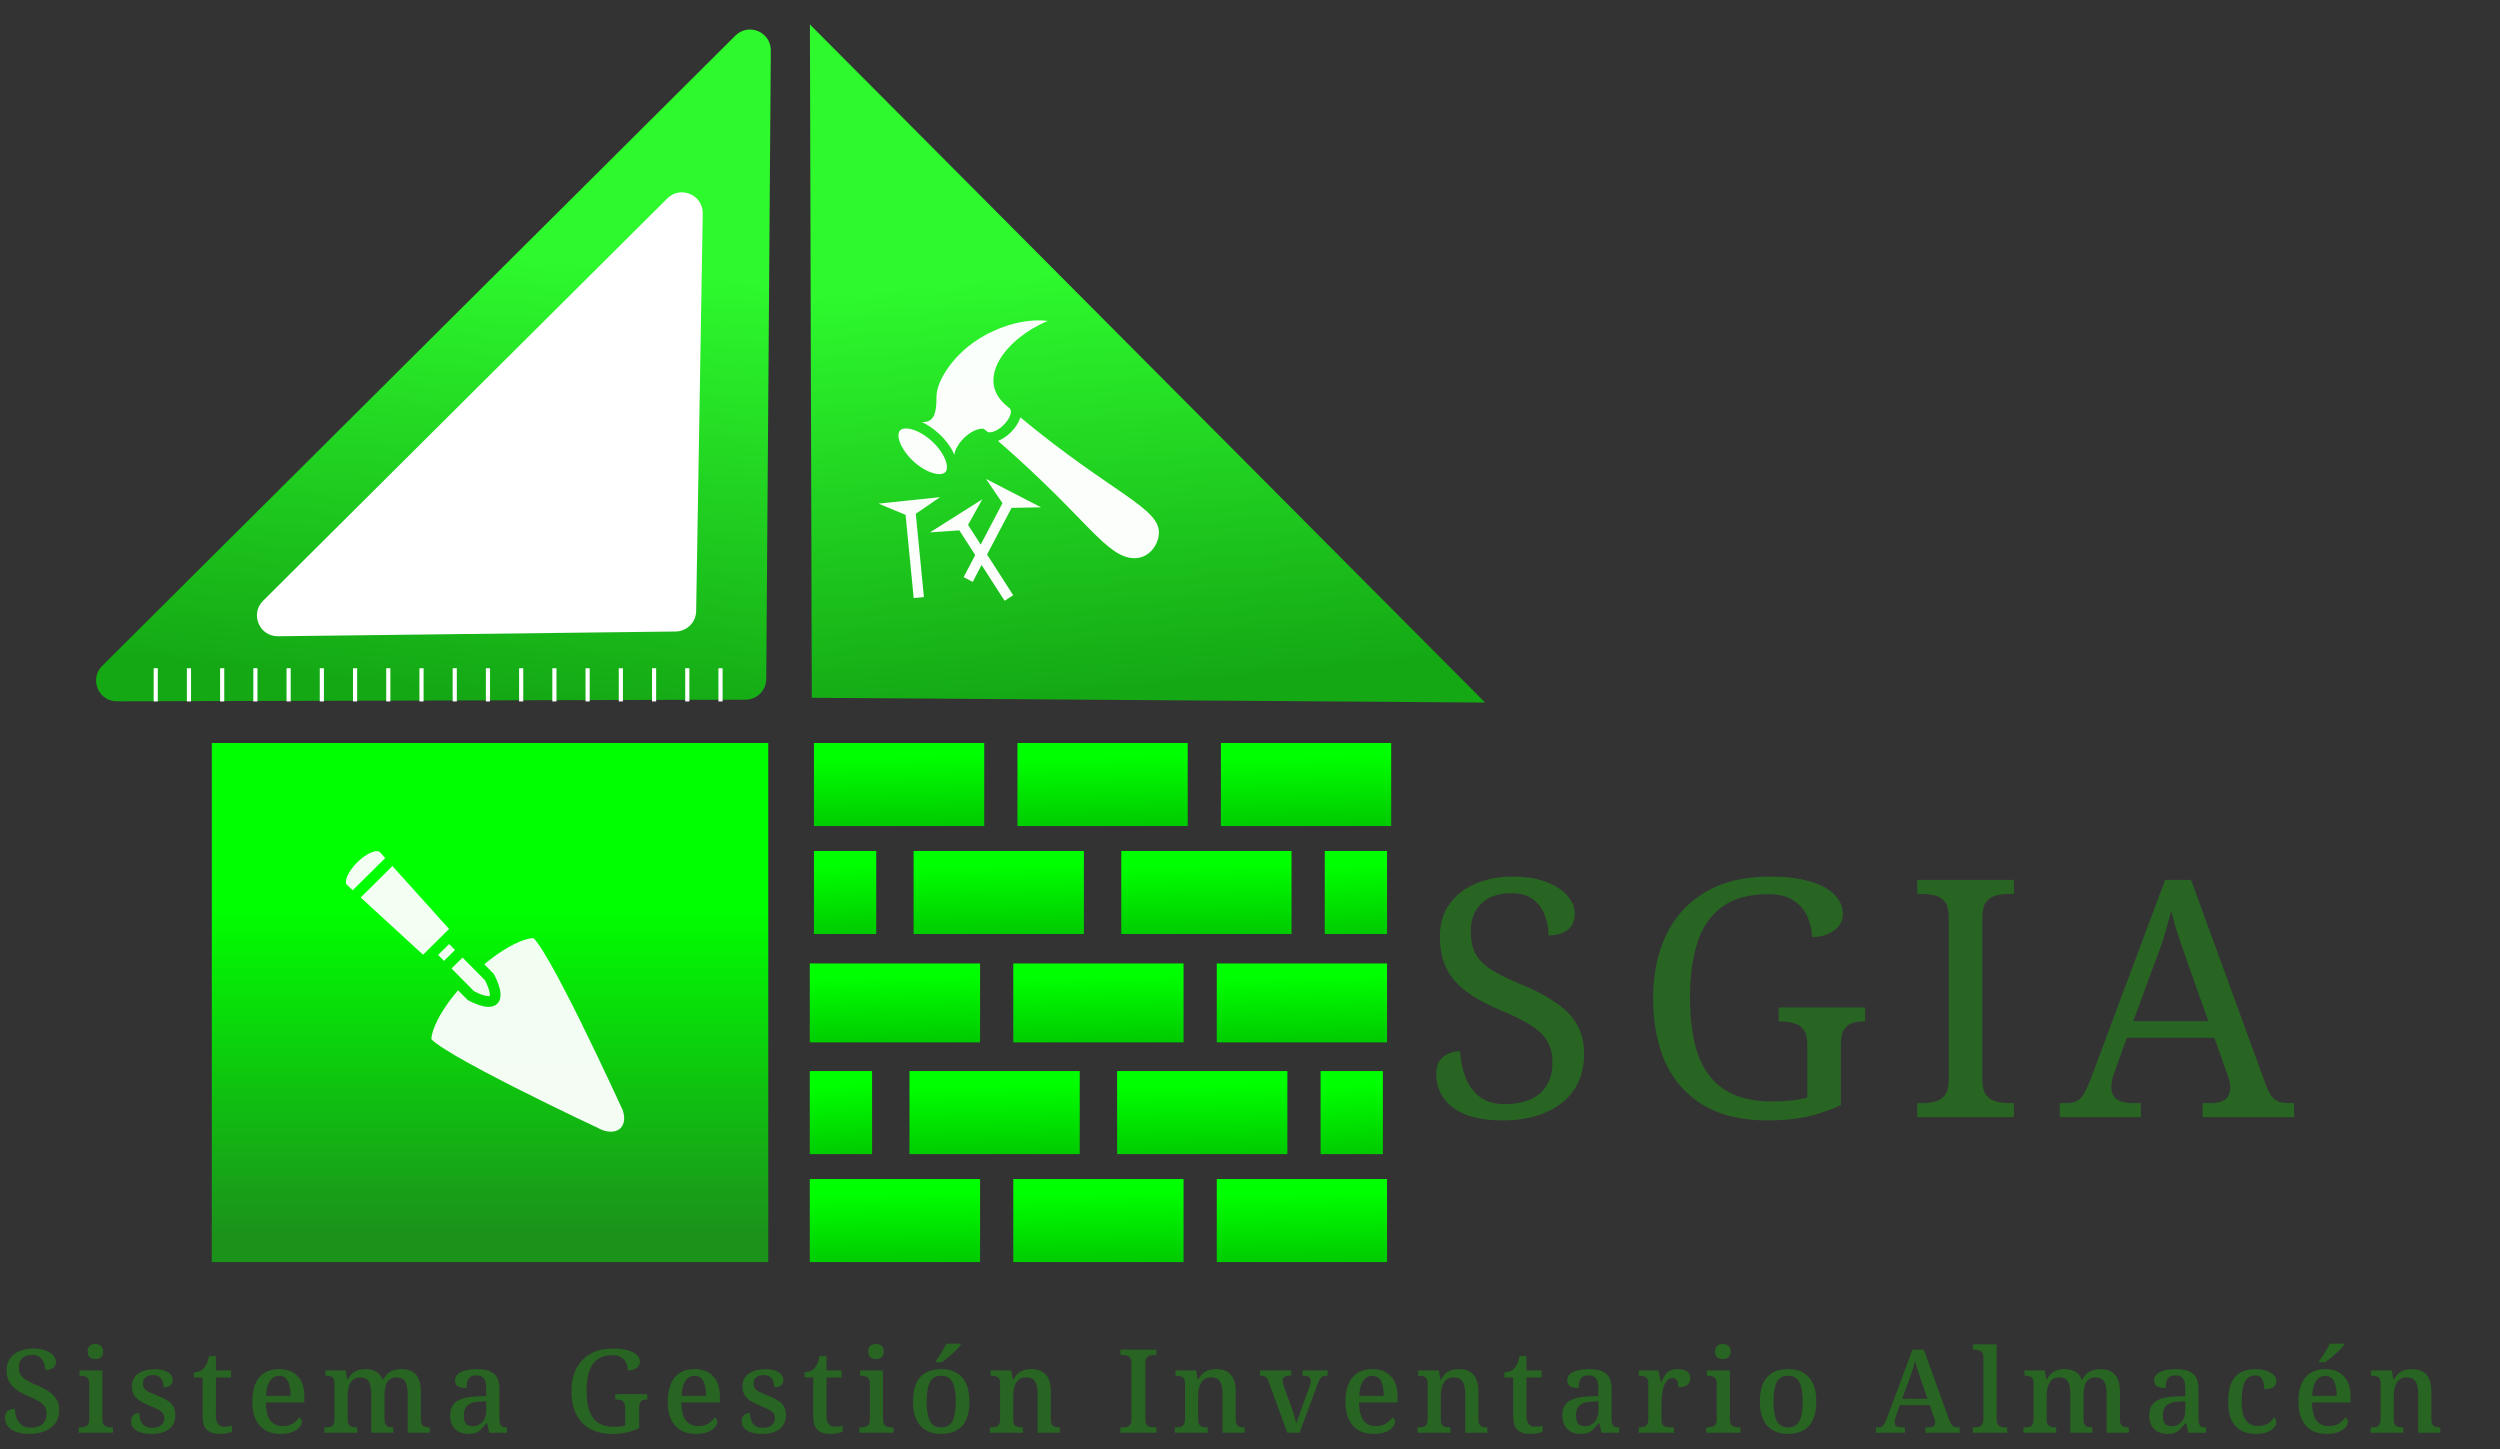 <svg width="602" height="349" viewBox="0 0 602 349" fill="none" xmlns="http://www.w3.org/2000/svg">
<rect x="0" y="0" width="602" height="349" fill="#333333" stroke="none"/>
<rect x="51" y="178.912" width="134" height="125" fill="url(#paint0_linear_22_127)"/>
<path d="M184.511 163.521C184.492 166.263 182.267 168.477 179.525 168.485L28.156 168.88C23.689 168.891 21.45 163.487 24.615 160.336L177.082 8.575C180.248 5.425 185.642 7.689 185.61 12.155L184.511 163.521Z" fill="url(#paint1_linear_22_127)"/>
<path d="M101.5 160.912V168.912" stroke="white"/>
<path d="M195.478 168.027L357.614 169.176L195.027 5.887L195.478 168.027Z" fill="url(#paint2_linear_22_127)"/>
<path d="M167.632 147.15C167.587 149.856 165.398 152.034 162.693 152.067L66.939 153.21C62.451 153.263 60.171 147.833 63.352 144.666L160.693 47.777C163.875 44.61 169.294 46.915 169.22 51.403L167.632 147.15Z" fill="white"/>
<rect x="196" y="178.912" width="41" height="20" fill="url(#paint3_linear_22_127)"/>
<rect x="195" y="232" width="41" height="19" fill="url(#paint4_linear_22_127)"/>
<rect x="195" y="283.912" width="41" height="20" fill="url(#paint5_linear_22_127)"/>
<rect x="245" y="178.912" width="41" height="20" fill="url(#paint6_linear_22_127)"/>
<rect x="244" y="232" width="41" height="19" fill="url(#paint7_linear_22_127)"/>
<rect x="244" y="283.912" width="41" height="20" fill="url(#paint8_linear_22_127)"/>
<rect x="294" y="178.912" width="41" height="20" fill="url(#paint9_linear_22_127)"/>
<rect x="293" y="232" width="41" height="19" fill="url(#paint10_linear_22_127)"/>
<rect x="293" y="283.912" width="41" height="20" fill="url(#paint11_linear_22_127)"/>
<rect x="270" y="204.912" width="41" height="20" fill="url(#paint12_linear_22_127)"/>
<rect x="269" y="257.912" width="41" height="20" fill="url(#paint13_linear_22_127)"/>
<rect x="220" y="204.912" width="41" height="20" fill="url(#paint14_linear_22_127)"/>
<rect x="219" y="257.912" width="41" height="20" fill="url(#paint15_linear_22_127)"/>
<rect x="319" y="204.912" width="15" height="20" fill="url(#paint16_linear_22_127)"/>
<rect x="318" y="257.912" width="15" height="20" fill="url(#paint17_linear_22_127)"/>
<rect x="196" y="204.912" width="15" height="20" fill="url(#paint18_linear_22_127)"/>
<rect x="195" y="257.912" width="15" height="20" fill="url(#paint19_linear_22_127)"/>
<line x1="93.5" y1="160.912" x2="93.5" y2="168.912" stroke="white"/>
<path d="M85.5 160.912V168.912M77.5 160.912V168.912M69.5 160.912V168.912M61.5 160.912V168.912M53.5 160.912V168.912M45.5 160.912V168.912M37.5 160.912V168.912" stroke="white"/>
<line x1="109.5" y1="160.912" x2="109.5" y2="168.912" stroke="white"/>
<line x1="117.5" y1="160.912" x2="117.5" y2="168.912" stroke="white"/>
<line x1="125.5" y1="160.912" x2="125.5" y2="168.912" stroke="white"/>
<line x1="133.5" y1="160.912" x2="133.5" y2="168.912" stroke="white"/>
<line x1="173.5" y1="160.912" x2="173.5" y2="168.912" stroke="white"/>
<line x1="165.5" y1="160.912" x2="165.5" y2="168.912" stroke="white"/>
<line x1="157.5" y1="160.912" x2="157.5" y2="168.912" stroke="white"/>
<line x1="141.5" y1="160.912" x2="141.5" y2="168.912" stroke="white"/>
<line x1="149.5" y1="160.912" x2="149.5" y2="168.912" stroke="white"/>
<path d="M242.637 78.379C242.783 78.334 242.931 78.289 243.076 78.245C246.268 77.29 249.478 76.932 252.309 77.27C242.011 81.618 234.965 91.313 242.138 97.487C242.522 97.818 242.904 98.141 243.282 98.463L243.23 98.505C243.444 98.771 243.509 99.139 243.314 99.802C243.12 100.464 242.631 101.297 241.97 102.026C241.308 102.755 240.478 103.384 239.698 103.744C238.973 104.08 238.333 104.167 237.855 104.056C237.533 103.783 237.208 103.508 236.879 103.232C233.799 103.005 230.032 106.988 229.814 109.516C229.079 107.773 227.801 105.998 226.08 104.42C224.773 103.222 223.377 102.284 221.993 101.647C224.845 101.758 225.514 99.598 225.498 95.796C225.482 92.139 228.204 88.367 230.452 85.926C233.686 82.419 238.123 79.808 242.637 78.38L242.637 78.379ZM217.335 103.285C217.839 103.121 218.567 103.113 219.523 103.368C220.98 103.756 222.777 104.747 224.409 106.244C226.041 107.74 227.182 109.446 227.695 110.865C228.208 112.284 228.066 113.226 227.654 113.676C227.242 114.127 226.311 114.353 224.854 113.965C223.397 113.577 221.601 112.589 219.969 111.093C218.338 109.596 217.196 107.89 216.683 106.471C216.17 105.052 216.311 104.106 216.723 103.656C216.826 103.544 216.963 103.445 217.131 103.367C217.194 103.338 217.262 103.309 217.335 103.285ZM245.695 100.492C267.801 118.842 279.518 122.314 279.053 128.578C278.84 131.45 276.531 134.421 273.232 134.409C266.381 134.384 261.923 124.923 240.321 106.173C240.461 106.118 240.6 106.058 240.737 105.994C241.889 105.461 242.935 104.64 243.799 103.688C244.662 102.737 245.35 101.657 245.689 100.502C245.691 100.499 245.694 100.495 245.695 100.492L245.695 100.492ZM211.549 121.274L226.376 119.715L220.521 123.717L222.48 143.776L220.017 144.019L218.062 123.976L211.549 121.274ZM237.43 115.319L250.684 122.16L243.589 122.288L237.688 133.528L243.986 143.33L241.903 144.668L236.368 136.049L234.224 140.126L232.037 138.976L234.829 133.657L231.012 127.711L223.936 128.198L236.54 120.233L233.106 126.391L236.154 131.135L241.394 121.154L237.43 115.319L237.43 115.319Z" fill="white" fill-opacity="0.98"/>
<path d="M150.297 269.395C150.309 268.804 150.204 268.124 149.958 267.354C149.899 267.227 145.152 256.809 139.972 246.32C137.367 241.043 134.66 235.768 132.421 231.843C131.302 229.881 130.296 228.253 129.509 227.165C129.115 226.62 128.771 226.21 128.543 225.989C128.47 225.918 128.444 225.917 128.404 225.899C125.8 226.013 121.932 228.152 118.851 230.439C118.089 231.006 117.341 231.592 116.61 232.198L118.883 234.494L118.97 234.65C118.97 234.65 119.595 235.77 120.055 237.112C120.285 237.783 120.485 238.516 120.527 239.287C120.569 240.057 120.454 240.982 119.746 241.684C119.04 242.385 118.116 242.494 117.348 242.446C116.58 242.398 115.851 242.194 115.184 241.96C113.849 241.492 112.738 240.86 112.738 240.86L112.581 240.772L110.289 238.456C109.676 239.182 109.082 239.924 108.508 240.68C106.19 243.738 104.013 247.585 103.873 250.187C103.891 250.227 103.891 250.254 103.961 250.328C104.181 250.558 104.587 250.906 105.128 251.305C106.208 252.103 107.826 253.125 109.777 254.264C113.679 256.541 118.928 259.301 124.178 261.958C134.615 267.242 144.986 272.093 145.112 272.152C147.187 272.84 148.614 272.459 149.422 271.659C149.932 271.154 150.278 270.403 150.298 269.395L150.297 269.395ZM117.952 239.557C117.952 239.518 117.951 239.475 117.949 239.427C117.928 239.045 117.796 238.487 117.612 237.949C117.285 236.994 116.88 236.226 116.781 236.041L111.38 230.586L108.729 233.21L114.147 238.682C114.755 239.011 115.387 239.292 116.038 239.522C116.572 239.71 117.127 239.845 117.507 239.868C117.763 239.884 117.879 239.851 117.917 239.841C117.926 239.809 117.95 239.729 117.951 239.557L117.952 239.557ZM117.917 239.842C117.912 239.86 117.911 239.867 117.927 239.852C117.942 239.836 117.936 239.837 117.917 239.842ZM109.563 228.751L108.149 227.324L105.499 229.948L106.912 231.375L109.563 228.751L109.563 228.751ZM108.14 223.699L94.498 208.538L86.849 216.11L101.874 229.903L108.14 223.699ZM92.768 206.616L91.515 205.223C91.34 205.048 91.179 204.975 90.865 204.952C90.548 204.93 90.085 205.002 89.549 205.205C88.477 205.611 87.151 206.524 86.03 207.634C84.909 208.745 83.983 210.061 83.566 211.129C83.358 211.663 83.281 212.125 83.3 212.442C83.32 212.757 83.391 212.919 83.564 213.095L84.945 214.362L92.768 206.616L92.768 206.616Z" fill="white" fill-opacity="0.95"/>
<path d="M361.76 269.8C359.147 269.8 356.827 269.533 354.8 269C352.827 268.467 351.173 267.693 349.84 266.68C348.507 265.667 347.493 264.467 346.8 263.08C346.16 261.693 345.84 260.173 345.84 258.52C345.84 257.453 346.053 256.52 346.48 255.72C346.96 254.92 347.627 254.307 348.48 253.88C349.333 253.4 350.373 253.16 351.6 253.16C351.707 255.347 352.133 257.427 352.88 259.4C353.627 261.32 354.773 262.893 356.32 264.12C357.867 265.293 359.893 265.88 362.4 265.88C365.973 265.88 368.773 265.027 370.8 263.32C372.827 261.56 373.84 259.053 373.84 255.8C373.84 253.827 373.44 252.173 372.64 250.84C371.893 249.453 370.613 248.173 368.8 247C367.04 245.827 364.587 244.6 361.44 243.32C358.133 241.933 355.387 240.44 353.2 238.84C351.013 237.24 349.387 235.373 348.32 233.24C347.253 231.053 346.72 228.493 346.72 225.56C346.72 222.52 347.467 219.933 348.96 217.8C350.507 215.613 352.587 213.96 355.2 212.84C357.867 211.667 360.88 211.08 364.24 211.08C367.44 211.08 370.133 211.507 372.32 212.36C374.56 213.213 376.267 214.333 377.44 215.72C378.613 217.053 379.2 218.493 379.2 220.04C379.2 221.747 378.613 223.053 377.44 223.96C376.32 224.813 374.8 225.24 372.88 225.24C372.88 223.587 372.587 221.987 372 220.44C371.467 218.893 370.533 217.613 369.2 216.6C367.92 215.587 366.16 215.08 363.92 215.08C360.827 215.08 358.427 215.907 356.72 217.56C355.013 219.213 354.16 221.427 354.16 224.2C354.16 226.333 354.533 228.147 355.28 229.64C356.08 231.08 357.387 232.387 359.2 233.56C361.013 234.68 363.467 235.88 366.56 237.16C369.707 238.44 372.373 239.853 374.56 241.4C376.8 242.893 378.507 244.627 379.68 246.6C380.853 248.573 381.44 250.947 381.44 253.72C381.44 257.133 380.64 260.04 379.04 262.44C377.44 264.787 375.147 266.6 372.16 267.88C369.227 269.16 365.76 269.8 361.76 269.8ZM425.596 269.8C419.409 269.8 414.262 268.573 410.156 266.12C406.102 263.667 403.062 260.253 401.036 255.88C399.062 251.453 398.076 246.28 398.076 240.36C398.076 234.6 399.116 229.533 401.196 225.16C403.329 220.733 406.476 217.293 410.636 214.84C414.796 212.333 419.942 211.08 426.076 211.08C430.022 211.08 433.302 211.48 435.916 212.28C438.529 213.027 440.476 214.093 441.756 215.48C443.089 216.813 443.756 218.333 443.756 220.04C443.756 221.747 443.036 223.107 441.596 224.12C440.156 225.133 438.396 225.64 436.316 225.64C436.316 223.987 435.969 222.387 435.276 220.84C434.636 219.24 433.542 217.933 431.996 216.92C430.449 215.853 428.369 215.32 425.756 215.32C421.222 215.32 417.569 216.307 414.796 218.28C412.076 220.2 410.076 223.027 408.796 226.76C407.569 230.493 406.956 235.027 406.956 240.36C406.956 245.693 407.596 250.227 408.876 253.96C410.209 257.64 412.316 260.44 415.196 262.36C418.129 264.28 422.022 265.24 426.876 265.24C428.422 265.24 429.916 265.16 431.356 265C432.796 264.84 434.076 264.6 435.196 264.28V251.4C435.196 249.8 434.876 248.627 434.236 247.88C433.649 247.08 432.849 246.573 431.836 246.36C430.876 246.093 429.809 245.96 428.636 245.96H428.316V242.6H449.116V245.96H448.796C447.782 245.96 446.849 246.093 445.996 246.36C445.196 246.627 444.529 247.16 443.996 247.96C443.516 248.76 443.276 250.013 443.276 251.72V266.12C440.609 267.347 437.862 268.28 435.036 268.92C432.209 269.507 429.062 269.8 425.596 269.8ZM461.665 269V265.64H462.705C463.932 265.64 465.025 265.507 465.985 265.24C466.998 264.973 467.798 264.44 468.385 263.64C468.972 262.787 469.265 261.533 469.265 259.88V221C469.265 219.293 468.972 218.04 468.385 217.24C467.798 216.44 466.998 215.907 465.985 215.64C465.025 215.373 463.932 215.24 462.705 215.24H461.665V211.88H484.945V215.24H483.905C482.732 215.24 481.638 215.373 480.625 215.64C479.612 215.907 478.812 216.44 478.225 217.24C477.638 218.04 477.345 219.293 477.345 221V259.88C477.345 261.533 477.638 262.787 478.225 263.64C478.812 264.44 479.612 264.973 480.625 265.24C481.638 265.507 482.732 265.64 483.905 265.64H484.945V269H461.665ZM496 269V265.64H497.52C498.587 265.64 499.44 265.48 500.08 265.16C500.72 264.84 501.307 264.227 501.84 263.32C502.373 262.413 502.96 261.107 503.6 259.4L521.36 211.88H527.6L545.68 261.4C546.107 262.52 546.56 263.4 547.04 264.04C547.52 264.627 548.107 265.053 548.8 265.32C549.493 265.533 550.347 265.64 551.36 265.64H552.4V269H530.4V265.64H532.24C533.84 265.64 535.04 265.347 535.84 264.76C536.64 264.12 537.04 263.133 537.04 261.8C537.04 261.48 537.013 261.187 536.96 260.92C536.907 260.6 536.827 260.28 536.72 259.96C536.667 259.587 536.56 259.213 536.4 258.84L533.2 249.88H512.16L509.12 258.28C508.96 258.707 508.827 259.133 508.72 259.56C508.613 259.987 508.533 260.387 508.48 260.76C508.427 261.08 508.4 261.4 508.4 261.72C508.4 263.053 508.827 264.04 509.68 264.68C510.587 265.32 511.92 265.64 513.68 265.64H515.52V269H496ZM513.68 245.88H531.76L526.8 231.88C526.267 230.28 525.733 228.76 525.2 227.32C524.72 225.88 524.267 224.493 523.84 223.16C523.467 221.827 523.12 220.52 522.8 219.24C522.533 220.52 522.213 221.773 521.84 223C521.52 224.173 521.147 225.427 520.72 226.76C520.293 228.04 519.76 229.507 519.12 231.16L513.68 245.88Z" fill="#286523"/>
<path d="M7.112 345.28C6.085 345.28 5.199 345.177 4.452 344.972C3.705 344.767 3.089 344.487 2.604 344.132C2.137 343.759 1.783 343.339 1.54 342.872C1.316 342.387 1.204 341.873 1.204 341.332C1.204 340.884 1.307 340.501 1.512 340.184C1.717 339.867 1.988 339.633 2.324 339.484C2.679 339.316 3.089 339.232 3.556 339.232C3.593 340.091 3.752 340.865 4.032 341.556C4.331 342.247 4.76 342.797 5.32 343.208C5.88 343.6 6.58 343.796 7.42 343.796C8.615 343.796 9.548 343.497 10.22 342.9C10.892 342.303 11.228 341.481 11.228 340.436C11.228 339.764 11.079 339.195 10.78 338.728C10.5 338.261 10.033 337.832 9.38 337.44C8.727 337.029 7.859 336.6 6.776 336.152C5.581 335.648 4.592 335.107 3.808 334.528C3.043 333.949 2.483 333.287 2.128 332.54C1.773 331.793 1.596 330.925 1.596 329.936C1.596 328.835 1.867 327.901 2.408 327.136C2.968 326.352 3.733 325.755 4.704 325.344C5.675 324.933 6.767 324.728 7.98 324.728C9.175 324.728 10.173 324.887 10.976 325.204C11.797 325.503 12.413 325.895 12.824 326.38C13.253 326.865 13.468 327.388 13.468 327.948C13.468 328.564 13.244 329.04 12.796 329.376C12.367 329.712 11.732 329.88 10.892 329.88C10.892 329.301 10.789 328.732 10.584 328.172C10.379 327.612 10.043 327.155 9.576 326.8C9.128 326.427 8.521 326.24 7.756 326.24C6.748 326.24 5.955 326.511 5.376 327.052C4.816 327.575 4.536 328.293 4.536 329.208C4.536 329.899 4.667 330.487 4.928 330.972C5.189 331.457 5.647 331.905 6.3 332.316C6.953 332.727 7.849 333.165 8.988 333.632C10.145 334.099 11.116 334.612 11.9 335.172C12.684 335.732 13.272 336.367 13.664 337.076C14.056 337.767 14.252 338.588 14.252 339.54C14.252 340.735 13.963 341.761 13.384 342.62C12.805 343.46 11.975 344.113 10.892 344.58C9.828 345.047 8.568 345.28 7.112 345.28ZM18.947 345V343.712H19.311C19.703 343.712 20.057 343.665 20.375 343.572C20.711 343.479 20.981 343.301 21.187 343.04C21.392 342.76 21.495 342.349 21.495 341.808V333.156C21.495 332.615 21.392 332.213 21.187 331.952C20.981 331.672 20.711 331.495 20.375 331.42C20.057 331.327 19.703 331.28 19.311 331.28H19.143V329.992H24.659V341.724C24.659 342.284 24.752 342.713 24.939 343.012C25.144 343.292 25.415 343.479 25.751 343.572C26.087 343.665 26.46 343.712 26.871 343.712H27.207V345H18.947ZM22.951 327.276C22.428 327.276 21.989 327.136 21.635 326.856C21.28 326.576 21.103 326.109 21.103 325.456C21.103 324.784 21.28 324.317 21.635 324.056C21.989 323.776 22.428 323.636 22.951 323.636C23.455 323.636 23.893 323.776 24.267 324.056C24.64 324.317 24.827 324.784 24.827 325.456C24.827 326.109 24.64 326.576 24.267 326.856C23.893 327.136 23.455 327.276 22.951 327.276ZM36.476 345.28C35.431 345.28 34.544 345.159 33.816 344.916C33.088 344.673 32.528 344.328 32.136 343.88C31.763 343.432 31.576 342.891 31.576 342.256C31.576 341.733 31.679 341.332 31.884 341.052C32.108 340.753 32.37 340.548 32.668 340.436C32.986 340.324 33.284 340.268 33.564 340.268C33.564 341.295 33.797 342.144 34.264 342.816C34.749 343.488 35.543 343.824 36.644 343.824C37.615 343.824 38.343 343.6 38.828 343.152C39.332 342.704 39.584 342.135 39.584 341.444C39.584 340.996 39.481 340.632 39.276 340.352C39.071 340.053 38.716 339.773 38.212 339.512C37.727 339.232 37.045 338.915 36.168 338.56C35.179 338.149 34.358 337.739 33.704 337.328C33.051 336.917 32.566 336.441 32.248 335.9C31.931 335.359 31.772 334.668 31.772 333.828C31.772 332.484 32.276 331.467 33.284 330.776C34.292 330.067 35.627 329.712 37.288 329.712C38.259 329.712 39.062 329.833 39.696 330.076C40.331 330.319 40.807 330.636 41.124 331.028C41.441 331.42 41.6 331.849 41.6 332.316C41.6 332.857 41.413 333.287 41.04 333.604C40.667 333.903 40.116 334.052 39.388 334.052C39.388 333.119 39.173 332.4 38.744 331.896C38.334 331.373 37.727 331.112 36.924 331.112C36.047 331.112 35.403 331.308 34.992 331.7C34.6 332.073 34.404 332.577 34.404 333.212C34.404 333.884 34.656 334.407 35.16 334.78C35.683 335.135 36.579 335.555 37.848 336.04C38.837 336.432 39.65 336.833 40.284 337.244C40.938 337.636 41.423 338.112 41.74 338.672C42.057 339.232 42.216 339.923 42.216 340.744C42.216 342.219 41.703 343.348 40.676 344.132C39.65 344.897 38.249 345.28 36.476 345.28ZM52.994 345.28C51.557 345.28 50.493 344.953 49.802 344.3C49.13 343.647 48.794 342.517 48.794 340.912V331.7H46.694V330.468C47.105 330.468 47.525 330.384 47.954 330.216C48.402 330.048 48.766 329.805 49.046 329.488C49.364 329.171 49.625 328.769 49.83 328.284C50.036 327.799 50.204 327.22 50.334 326.548H51.986V329.992H55.626V331.7H51.986V340.884C51.986 341.799 52.164 342.471 52.518 342.9C52.873 343.329 53.368 343.544 54.002 343.544C54.357 343.544 54.684 343.525 54.982 343.488C55.281 343.432 55.58 343.376 55.878 343.32V344.748C55.617 344.879 55.216 345 54.674 345.112C54.133 345.224 53.573 345.28 52.994 345.28ZM67.502 345.28C65.355 345.28 63.694 344.608 62.518 343.264C61.342 341.92 60.754 340.035 60.754 337.608C60.754 334.976 61.314 332.997 62.434 331.672C63.572 330.347 65.168 329.684 67.222 329.684C69.107 329.684 70.591 330.253 71.674 331.392C72.756 332.512 73.298 334.183 73.298 336.404V337.72H64.002C64.039 339.699 64.403 341.145 65.094 342.06C65.784 342.956 66.783 343.404 68.09 343.404C69.06 343.404 69.872 343.199 70.526 342.788C71.198 342.359 71.692 341.873 72.01 341.332C72.196 341.388 72.355 341.509 72.486 341.696C72.616 341.883 72.682 342.107 72.682 342.368C72.682 342.779 72.495 343.208 72.122 343.656C71.767 344.104 71.207 344.487 70.442 344.804C69.676 345.121 68.696 345.28 67.502 345.28ZM69.966 336.124C69.966 334.649 69.76 333.483 69.35 332.624C68.939 331.747 68.22 331.308 67.194 331.308C66.26 331.308 65.523 331.719 64.982 332.54C64.44 333.361 64.132 334.556 64.058 336.124H69.966ZM78.11 345V343.712H78.446C78.876 343.712 79.24 343.675 79.538 343.6C79.856 343.507 80.098 343.32 80.266 343.04C80.453 342.741 80.546 342.303 80.546 341.724V333.128C80.546 332.568 80.453 332.157 80.266 331.896C80.098 331.635 79.856 331.467 79.538 331.392C79.221 331.299 78.857 331.252 78.446 331.252H78.362V329.992H83.234L83.598 332.176H83.738C84.261 331.205 84.868 330.552 85.558 330.216C86.267 329.861 87.098 329.684 88.05 329.684C88.666 329.684 89.236 329.768 89.758 329.936C90.299 330.104 90.766 330.365 91.158 330.72C91.569 331.075 91.886 331.56 92.11 332.176H92.306C92.829 331.205 93.463 330.552 94.21 330.216C94.957 329.861 95.797 329.684 96.73 329.684C98.186 329.684 99.316 330.113 100.118 330.972C100.939 331.831 101.35 333.221 101.35 335.144V341.724C101.35 342.303 101.434 342.732 101.602 343.012C101.77 343.292 102.003 343.479 102.302 343.572C102.619 343.665 102.983 343.712 103.394 343.712H103.478V345H98.158V335.48C98.158 334.285 97.953 333.352 97.542 332.68C97.15 332.008 96.46 331.672 95.47 331.672C94.761 331.672 94.192 331.859 93.762 332.232C93.333 332.605 93.025 333.109 92.838 333.744C92.67 334.36 92.586 335.041 92.586 335.788V341.724C92.586 342.303 92.67 342.732 92.838 343.012C93.006 343.292 93.24 343.479 93.538 343.572C93.856 343.665 94.219 343.712 94.63 343.712H94.714V345H89.394V335.48C89.394 334.285 89.198 333.352 88.806 332.68C88.414 332.008 87.714 331.672 86.706 331.672C85.978 331.672 85.39 331.877 84.942 332.288C84.513 332.699 84.195 333.249 83.99 333.94C83.803 334.612 83.71 335.349 83.71 336.152V341.864C83.71 342.405 83.813 342.807 84.018 343.068C84.224 343.329 84.485 343.507 84.802 343.6C85.138 343.675 85.511 343.712 85.922 343.712H86.006V345H78.11ZM112.774 345.28C111.952 345.28 111.206 345.121 110.534 344.804C109.88 344.468 109.358 343.964 108.966 343.292C108.592 342.62 108.406 341.78 108.406 340.772C108.406 339.26 108.928 338.149 109.974 337.44C111.038 336.731 112.634 336.339 114.762 336.264L117.086 336.18V334.556C117.086 333.865 117.03 333.277 116.918 332.792C116.806 332.288 116.572 331.896 116.218 331.616C115.882 331.336 115.368 331.196 114.678 331.196C114.062 331.196 113.576 331.327 113.222 331.588C112.886 331.831 112.652 332.185 112.522 332.652C112.41 333.1 112.354 333.623 112.354 334.22C111.439 334.22 110.748 334.089 110.282 333.828C109.815 333.548 109.582 333.081 109.582 332.428C109.582 331.756 109.824 331.224 110.31 330.832C110.795 330.421 111.439 330.132 112.242 329.964C113.044 329.777 113.922 329.684 114.874 329.684C116.666 329.684 118.01 330.048 118.906 330.776C119.802 331.485 120.25 332.727 120.25 334.5V341.724C120.25 342.247 120.306 342.648 120.418 342.928C120.53 343.208 120.707 343.413 120.95 343.544C121.211 343.656 121.547 343.712 121.958 343.712H122.07V345H117.814L117.31 342.76H117.086C116.675 343.264 116.283 343.712 115.91 344.104C115.555 344.477 115.135 344.767 114.65 344.972C114.164 345.177 113.539 345.28 112.774 345.28ZM113.726 343.432C114.416 343.432 115.004 343.283 115.49 342.984C115.994 342.667 116.386 342.228 116.666 341.668C116.946 341.089 117.086 340.417 117.086 339.652V337.44L115.462 337.524C114.51 337.561 113.754 337.72 113.194 338C112.652 338.261 112.26 338.635 112.018 339.12C111.794 339.605 111.682 340.203 111.682 340.912C111.682 341.472 111.756 341.939 111.906 342.312C112.055 342.685 112.279 342.965 112.578 343.152C112.876 343.339 113.259 343.432 113.726 343.432ZM147.465 345.28C145.262 345.28 143.423 344.851 141.949 343.992C140.493 343.133 139.401 341.939 138.673 340.408C137.963 338.859 137.609 337.048 137.609 334.976C137.609 332.96 137.982 331.187 138.729 329.656C139.494 328.107 140.623 326.903 142.117 326.044C143.61 325.167 145.449 324.728 147.633 324.728C149.07 324.728 150.265 324.868 151.217 325.148C152.169 325.428 152.887 325.811 153.373 326.296C153.858 326.763 154.101 327.295 154.101 327.892C154.101 328.508 153.83 329.012 153.289 329.404C152.747 329.796 152.038 329.992 151.161 329.992C151.161 329.357 151.039 328.76 150.797 328.2C150.554 327.64 150.162 327.192 149.621 326.856C149.098 326.501 148.398 326.324 147.521 326.324C146.027 326.324 144.814 326.66 143.881 327.332C142.966 328.004 142.294 328.984 141.865 330.272C141.454 331.56 141.249 333.128 141.249 334.976C141.249 336.824 141.463 338.392 141.893 339.68C142.341 340.949 143.05 341.92 144.021 342.592C144.991 343.245 146.289 343.572 147.913 343.572C148.398 343.572 148.865 343.553 149.313 343.516C149.761 343.46 150.171 343.385 150.545 343.292V338.924C150.545 338.383 150.442 337.972 150.237 337.692C150.05 337.412 149.789 337.225 149.453 337.132C149.135 337.039 148.762 336.992 148.333 336.992H148.165V335.704H155.865V336.992H155.725C155.37 336.992 155.053 337.048 154.773 337.16C154.511 337.253 154.297 337.449 154.129 337.748C153.979 338.028 153.905 338.457 153.905 339.036V343.908C152.915 344.375 151.907 344.72 150.881 344.944C149.854 345.168 148.715 345.28 147.465 345.28ZM167.552 345.28C165.406 345.28 163.744 344.608 162.568 343.264C161.392 341.92 160.804 340.035 160.804 337.608C160.804 334.976 161.364 332.997 162.484 331.672C163.623 330.347 165.219 329.684 167.272 329.684C169.158 329.684 170.642 330.253 171.724 331.392C172.807 332.512 173.348 334.183 173.348 336.404V337.72H164.052C164.09 339.699 164.454 341.145 165.144 342.06C165.835 342.956 166.834 343.404 168.14 343.404C169.111 343.404 169.923 343.199 170.576 342.788C171.248 342.359 171.743 341.873 172.06 341.332C172.247 341.388 172.406 341.509 172.536 341.696C172.667 341.883 172.732 342.107 172.732 342.368C172.732 342.779 172.546 343.208 172.172 343.656C171.818 344.104 171.258 344.487 170.492 344.804C169.727 345.121 168.747 345.28 167.552 345.28ZM170.016 336.124C170.016 334.649 169.811 333.483 169.4 332.624C168.99 331.747 168.271 331.308 167.244 331.308C166.311 331.308 165.574 331.719 165.032 332.54C164.491 333.361 164.183 334.556 164.108 336.124H170.016ZM183.509 345.28C182.464 345.28 181.577 345.159 180.849 344.916C180.121 344.673 179.561 344.328 179.169 343.88C178.796 343.432 178.609 342.891 178.609 342.256C178.609 341.733 178.712 341.332 178.917 341.052C179.141 340.753 179.402 340.548 179.701 340.436C180.018 340.324 180.317 340.268 180.597 340.268C180.597 341.295 180.83 342.144 181.297 342.816C181.782 343.488 182.576 343.824 183.677 343.824C184.648 343.824 185.376 343.6 185.861 343.152C186.365 342.704 186.617 342.135 186.617 341.444C186.617 340.996 186.514 340.632 186.309 340.352C186.104 340.053 185.749 339.773 185.245 339.512C184.76 339.232 184.078 338.915 183.201 338.56C182.212 338.149 181.39 337.739 180.737 337.328C180.084 336.917 179.598 336.441 179.281 335.9C178.964 335.359 178.805 334.668 178.805 333.828C178.805 332.484 179.309 331.467 180.317 330.776C181.325 330.067 182.66 329.712 184.321 329.712C185.292 329.712 186.094 329.833 186.729 330.076C187.364 330.319 187.84 330.636 188.157 331.028C188.474 331.42 188.633 331.849 188.633 332.316C188.633 332.857 188.446 333.287 188.073 333.604C187.7 333.903 187.149 334.052 186.421 334.052C186.421 333.119 186.206 332.4 185.777 331.896C185.366 331.373 184.76 331.112 183.957 331.112C183.08 331.112 182.436 331.308 182.025 331.7C181.633 332.073 181.437 332.577 181.437 333.212C181.437 333.884 181.689 334.407 182.193 334.78C182.716 335.135 183.612 335.555 184.881 336.04C185.87 336.432 186.682 336.833 187.317 337.244C187.97 337.636 188.456 338.112 188.773 338.672C189.09 339.232 189.249 339.923 189.249 340.744C189.249 342.219 188.736 343.348 187.709 344.132C186.682 344.897 185.282 345.28 183.509 345.28ZM200.027 345.28C198.59 345.28 197.526 344.953 196.835 344.3C196.163 343.647 195.827 342.517 195.827 340.912V331.7H193.727V330.468C194.138 330.468 194.558 330.384 194.987 330.216C195.435 330.048 195.799 329.805 196.079 329.488C196.397 329.171 196.658 328.769 196.863 328.284C197.069 327.799 197.237 327.22 197.367 326.548H199.019V329.992H202.659V331.7H199.019V340.884C199.019 341.799 199.197 342.471 199.551 342.9C199.906 343.329 200.401 343.544 201.035 343.544C201.39 343.544 201.717 343.525 202.015 343.488C202.314 343.432 202.613 343.376 202.911 343.32V344.748C202.65 344.879 202.249 345 201.707 345.112C201.166 345.224 200.606 345.28 200.027 345.28ZM206.918 345V343.712H207.282C207.674 343.712 208.029 343.665 208.346 343.572C208.682 343.479 208.953 343.301 209.158 343.04C209.364 342.76 209.466 342.349 209.466 341.808V333.156C209.466 332.615 209.364 332.213 209.158 331.952C208.953 331.672 208.682 331.495 208.346 331.42C208.029 331.327 207.674 331.28 207.282 331.28H207.114V329.992H212.63V341.724C212.63 342.284 212.724 342.713 212.91 343.012C213.116 343.292 213.386 343.479 213.722 343.572C214.058 343.665 214.432 343.712 214.842 343.712H215.178V345H206.918ZM210.922 327.276C210.4 327.276 209.961 327.136 209.606 326.856C209.252 326.576 209.074 326.109 209.074 325.456C209.074 324.784 209.252 324.317 209.606 324.056C209.961 323.776 210.4 323.636 210.922 323.636C211.426 323.636 211.865 323.776 212.238 324.056C212.612 324.317 212.798 324.784 212.798 325.456C212.798 326.109 212.612 326.576 212.238 326.856C211.865 327.136 211.426 327.276 210.922 327.276ZM226.604 345.28C224.513 345.28 222.861 344.636 221.648 343.348C220.453 342.06 219.856 340.1 219.856 337.468C219.856 334.836 220.435 332.885 221.592 331.616C222.749 330.328 224.448 329.684 226.688 329.684C228.779 329.684 230.421 330.328 231.616 331.616C232.829 332.885 233.436 334.836 233.436 337.468C233.436 340.1 232.857 342.06 231.7 343.348C230.543 344.636 228.844 345.28 226.604 345.28ZM226.66 343.712C227.519 343.712 228.209 343.479 228.732 343.012C229.255 342.545 229.619 341.845 229.824 340.912C230.048 339.96 230.16 338.812 230.16 337.468C230.16 335.396 229.889 333.847 229.348 332.82C228.825 331.793 227.92 331.28 226.632 331.28C225.344 331.28 224.439 331.793 223.916 332.82C223.393 333.847 223.132 335.396 223.132 337.468C223.132 339.521 223.393 341.08 223.916 342.144C224.457 343.189 225.372 343.712 226.66 343.712ZM225.372 327.668C225.652 327.313 225.951 326.893 226.268 326.408C226.585 325.923 226.884 325.428 227.164 324.924C227.463 324.42 227.705 323.963 227.892 323.552H231.364V323.832C231.196 324.075 230.935 324.383 230.58 324.756C230.225 325.129 229.824 325.521 229.376 325.932C228.928 326.343 228.471 326.735 228.004 327.108C227.537 327.463 227.108 327.771 226.716 328.032H225.372V327.668ZM238.388 345V343.712H238.612C239.042 343.712 239.415 343.675 239.732 343.6C240.068 343.507 240.33 343.32 240.516 343.04C240.722 342.741 240.824 342.303 240.824 341.724V333.156C240.824 332.596 240.731 332.185 240.544 331.924C240.358 331.663 240.096 331.495 239.76 331.42C239.443 331.327 239.079 331.28 238.668 331.28H238.528V329.992H243.512L243.876 332.176H244.016C244.558 331.224 245.174 330.571 245.864 330.216C246.574 329.861 247.404 329.684 248.356 329.684C249.85 329.684 250.998 330.113 251.8 330.972C252.622 331.831 253.032 333.221 253.032 335.144V341.724C253.032 342.303 253.116 342.732 253.284 343.012C253.452 343.292 253.686 343.479 253.984 343.572C254.283 343.665 254.638 343.712 255.048 343.712H255.188V345H249.868V335.48C249.868 334.285 249.663 333.352 249.252 332.68C248.842 332.008 248.123 331.672 247.096 331.672C246.331 331.672 245.715 331.877 245.248 332.288C244.8 332.699 244.474 333.249 244.268 333.94C244.082 334.612 243.988 335.349 243.988 336.152V341.864C243.988 342.405 244.082 342.807 244.268 343.068C244.474 343.329 244.735 343.507 245.052 343.6C245.37 343.675 245.734 343.712 246.144 343.712H246.284V345H238.388ZM269.807 345V343.712H270.367C270.759 343.712 271.105 343.665 271.403 343.572C271.721 343.479 271.973 343.301 272.159 343.04C272.346 342.76 272.439 342.359 272.439 341.836V328.2C272.439 327.659 272.346 327.257 272.159 326.996C271.973 326.716 271.721 326.529 271.403 326.436C271.105 326.343 270.759 326.296 270.367 326.296H269.807V325.008H278.459V326.296H277.871C277.498 326.296 277.153 326.343 276.835 326.436C276.518 326.529 276.266 326.716 276.079 326.996C275.893 327.257 275.799 327.659 275.799 328.2V341.836C275.799 342.359 275.893 342.76 276.079 343.04C276.266 343.301 276.518 343.479 276.835 343.572C277.153 343.665 277.498 343.712 277.871 343.712H278.459V345H269.807ZM282.909 345V343.712H283.133C283.563 343.712 283.936 343.675 284.253 343.6C284.589 343.507 284.851 343.32 285.037 343.04C285.243 342.741 285.345 342.303 285.345 341.724V333.156C285.345 332.596 285.252 332.185 285.065 331.924C284.879 331.663 284.617 331.495 284.281 331.42C283.964 331.327 283.6 331.28 283.189 331.28H283.049V329.992H288.033L288.397 332.176H288.537C289.079 331.224 289.695 330.571 290.385 330.216C291.095 329.861 291.925 329.684 292.877 329.684C294.371 329.684 295.519 330.113 296.321 330.972C297.143 331.831 297.553 333.221 297.553 335.144V341.724C297.553 342.303 297.637 342.732 297.805 343.012C297.973 343.292 298.207 343.479 298.505 343.572C298.804 343.665 299.159 343.712 299.569 343.712H299.709V345H294.389V335.48C294.389 334.285 294.184 333.352 293.773 332.68C293.363 332.008 292.644 331.672 291.617 331.672C290.852 331.672 290.236 331.877 289.769 332.288C289.321 332.699 288.995 333.249 288.789 333.94C288.603 334.612 288.509 335.349 288.509 336.152V341.864C288.509 342.405 288.603 342.807 288.789 343.068C288.995 343.329 289.256 343.507 289.573 343.6C289.891 343.675 290.255 343.712 290.665 343.712H290.805V345H282.909ZM305.487 332.708C305.356 332.316 305.198 332.017 305.011 331.812C304.843 331.607 304.628 331.467 304.367 331.392C304.124 331.317 303.807 331.28 303.415 331.28V329.992H310.919V331.28H310.415C309.892 331.28 309.5 331.383 309.239 331.588C308.978 331.775 308.847 332.083 308.847 332.512C308.847 332.661 308.866 332.829 308.903 333.016C308.959 333.184 309.015 333.371 309.071 333.576L310.975 338.868C311.124 339.279 311.274 339.727 311.423 340.212C311.591 340.697 311.731 341.164 311.843 341.612C311.974 342.041 312.086 342.424 312.179 342.76C312.254 342.368 312.422 341.845 312.683 341.192C312.944 340.52 313.178 339.885 313.383 339.288L315.371 333.772C315.464 333.548 315.53 333.333 315.567 333.128C315.604 332.904 315.623 332.699 315.623 332.512C315.623 332.083 315.483 331.775 315.203 331.588C314.923 331.383 314.494 331.28 313.915 331.28H313.635V329.992H319.683V331.28H319.263C318.946 331.28 318.675 331.336 318.451 331.448C318.227 331.56 318.022 331.775 317.835 332.092C317.648 332.391 317.452 332.829 317.247 333.408L312.935 345H309.967L305.487 332.708ZM330.74 345.28C328.593 345.28 326.932 344.608 325.756 343.264C324.58 341.92 323.992 340.035 323.992 337.608C323.992 334.976 324.552 332.997 325.672 331.672C326.811 330.347 328.407 329.684 330.46 329.684C332.345 329.684 333.829 330.253 334.912 331.392C335.995 332.512 336.536 334.183 336.536 336.404V337.72H327.24C327.277 339.699 327.641 341.145 328.332 342.06C329.023 342.956 330.021 343.404 331.328 343.404C332.299 343.404 333.111 343.199 333.764 342.788C334.436 342.359 334.931 341.873 335.248 341.332C335.435 341.388 335.593 341.509 335.724 341.696C335.855 341.883 335.92 342.107 335.92 342.368C335.92 342.779 335.733 343.208 335.36 343.656C335.005 344.104 334.445 344.487 333.68 344.804C332.915 345.121 331.935 345.28 330.74 345.28ZM333.204 336.124C333.204 334.649 332.999 333.483 332.588 332.624C332.177 331.747 331.459 331.308 330.432 331.308C329.499 331.308 328.761 331.719 328.22 332.54C327.679 333.361 327.371 334.556 327.296 336.124H333.204ZM341.348 345V343.712H341.572C342.002 343.712 342.375 343.675 342.692 343.6C343.028 343.507 343.29 343.32 343.476 343.04C343.682 342.741 343.784 342.303 343.784 341.724V333.156C343.784 332.596 343.691 332.185 343.504 331.924C343.318 331.663 343.056 331.495 342.72 331.42C342.403 331.327 342.039 331.28 341.628 331.28H341.488V329.992H346.472L346.836 332.176H346.976C347.518 331.224 348.134 330.571 348.824 330.216C349.534 329.861 350.364 329.684 351.316 329.684C352.81 329.684 353.958 330.113 354.76 330.972C355.582 331.831 355.992 333.221 355.992 335.144V341.724C355.992 342.303 356.076 342.732 356.244 343.012C356.412 343.292 356.646 343.479 356.944 343.572C357.243 343.665 357.598 343.712 358.008 343.712H358.148V345H352.828V335.48C352.828 334.285 352.623 333.352 352.212 332.68C351.802 332.008 351.083 331.672 350.056 331.672C349.291 331.672 348.675 331.877 348.208 332.288C347.76 332.699 347.434 333.249 347.228 333.94C347.042 334.612 346.948 335.349 346.948 336.152V341.864C346.948 342.405 347.042 342.807 347.228 343.068C347.434 343.329 347.695 343.507 348.012 343.6C348.33 343.675 348.694 343.712 349.104 343.712H349.244V345H341.348ZM368.574 345.28C367.137 345.28 366.073 344.953 365.382 344.3C364.71 343.647 364.374 342.517 364.374 340.912V331.7H362.274V330.468C362.685 330.468 363.105 330.384 363.534 330.216C363.982 330.048 364.346 329.805 364.626 329.488C364.943 329.171 365.205 328.769 365.41 328.284C365.615 327.799 365.783 327.22 365.914 326.548H367.566V329.992H371.206V331.7H367.566V340.884C367.566 341.799 367.743 342.471 368.098 342.9C368.453 343.329 368.947 343.544 369.582 343.544C369.937 343.544 370.263 343.525 370.562 343.488C370.861 343.432 371.159 343.376 371.458 343.32V344.748C371.197 344.879 370.795 345 370.254 345.112C369.713 345.224 369.153 345.28 368.574 345.28ZM380.589 345.28C379.768 345.28 379.021 345.121 378.349 344.804C377.696 344.468 377.173 343.964 376.781 343.292C376.408 342.62 376.221 341.78 376.221 340.772C376.221 339.26 376.744 338.149 377.789 337.44C378.853 336.731 380.449 336.339 382.577 336.264L384.901 336.18V334.556C384.901 333.865 384.845 333.277 384.733 332.792C384.621 332.288 384.388 331.896 384.033 331.616C383.697 331.336 383.184 331.196 382.493 331.196C381.877 331.196 381.392 331.327 381.037 331.588C380.701 331.831 380.468 332.185 380.337 332.652C380.225 333.1 380.169 333.623 380.169 334.22C379.255 334.22 378.564 334.089 378.097 333.828C377.631 333.548 377.397 333.081 377.397 332.428C377.397 331.756 377.64 331.224 378.125 330.832C378.611 330.421 379.255 330.132 380.057 329.964C380.86 329.777 381.737 329.684 382.689 329.684C384.481 329.684 385.825 330.048 386.721 330.776C387.617 331.485 388.065 332.727 388.065 334.5V341.724C388.065 342.247 388.121 342.648 388.233 342.928C388.345 343.208 388.523 343.413 388.765 343.544C389.027 343.656 389.363 343.712 389.773 343.712H389.885V345H385.629L385.125 342.76H384.901C384.491 343.264 384.099 343.712 383.725 344.104C383.371 344.477 382.951 344.767 382.465 344.972C381.98 345.177 381.355 345.28 380.589 345.28ZM381.541 343.432C382.232 343.432 382.82 343.283 383.305 342.984C383.809 342.667 384.201 342.228 384.481 341.668C384.761 341.089 384.901 340.417 384.901 339.652V337.44L383.277 337.524C382.325 337.561 381.569 337.72 381.009 338C380.468 338.261 380.076 338.635 379.833 339.12C379.609 339.605 379.497 340.203 379.497 340.912C379.497 341.472 379.572 341.939 379.721 342.312C379.871 342.685 380.095 342.965 380.393 343.152C380.692 343.339 381.075 343.432 381.541 343.432ZM394.595 345V343.712H394.679C395.108 343.712 395.491 343.665 395.827 343.572C396.163 343.479 396.424 343.292 396.611 343.012C396.816 342.713 396.919 342.275 396.919 341.696V333.184C396.919 332.624 396.816 332.213 396.611 331.952C396.424 331.672 396.163 331.495 395.827 331.42C395.509 331.327 395.145 331.28 394.735 331.28H394.623V329.992H399.355L399.915 332.736H400.055C400.316 332.139 400.596 331.616 400.895 331.168C401.193 330.701 401.585 330.337 402.071 330.076C402.556 329.815 403.2 329.684 404.003 329.684C405.048 329.684 405.813 329.88 406.299 330.272C406.784 330.664 407.027 331.196 407.027 331.868C407.027 332.54 406.793 333.072 406.327 333.464C405.86 333.856 405.132 334.052 404.143 334.052C404.143 333.287 404.031 332.727 403.807 332.372C403.601 331.999 403.228 331.812 402.687 331.812C402.201 331.812 401.791 332.008 401.455 332.4C401.119 332.773 400.848 333.259 400.643 333.856C400.456 334.435 400.316 335.051 400.223 335.704C400.129 336.357 400.083 336.955 400.083 337.496V341.836C400.083 342.377 400.185 342.788 400.391 343.068C400.596 343.329 400.857 343.507 401.175 343.6C401.511 343.675 401.875 343.712 402.267 343.712H403.107V345H394.595ZM410.843 345V343.712H411.207C411.599 343.712 411.953 343.665 412.271 343.572C412.607 343.479 412.877 343.301 413.083 343.04C413.288 342.76 413.391 342.349 413.391 341.808V333.156C413.391 332.615 413.288 332.213 413.083 331.952C412.877 331.672 412.607 331.495 412.271 331.42C411.953 331.327 411.599 331.28 411.207 331.28H411.039V329.992H416.555V341.724C416.555 342.284 416.648 342.713 416.835 343.012C417.04 343.292 417.311 343.479 417.647 343.572C417.983 343.665 418.356 343.712 418.767 343.712H419.103V345H410.843ZM414.847 327.276C414.324 327.276 413.885 327.136 413.531 326.856C413.176 326.576 412.999 326.109 412.999 325.456C412.999 324.784 413.176 324.317 413.531 324.056C413.885 323.776 414.324 323.636 414.847 323.636C415.351 323.636 415.789 323.776 416.163 324.056C416.536 324.317 416.723 324.784 416.723 325.456C416.723 326.109 416.536 326.576 416.163 326.856C415.789 327.136 415.351 327.276 414.847 327.276ZM430.528 345.28C428.438 345.28 426.786 344.636 425.572 343.348C424.378 342.06 423.78 340.1 423.78 337.468C423.78 334.836 424.359 332.885 425.516 331.616C426.674 330.328 428.372 329.684 430.612 329.684C432.703 329.684 434.346 330.328 435.54 331.616C436.754 332.885 437.36 334.836 437.36 337.468C437.36 340.1 436.782 342.06 435.624 343.348C434.467 344.636 432.768 345.28 430.528 345.28ZM430.584 343.712C431.443 343.712 432.134 343.479 432.656 343.012C433.179 342.545 433.543 341.845 433.748 340.912C433.972 339.96 434.084 338.812 434.084 337.468C434.084 335.396 433.814 333.847 433.272 332.82C432.75 331.793 431.844 331.28 430.556 331.28C429.268 331.28 428.363 331.793 427.84 332.82C427.318 333.847 427.056 335.396 427.056 337.468C427.056 339.521 427.318 341.08 427.84 342.144C428.382 343.189 429.296 343.712 430.584 343.712ZM451.714 345V343.712H452.19C452.545 343.712 452.843 343.665 453.086 343.572C453.329 343.46 453.543 343.245 453.73 342.928C453.935 342.611 454.141 342.163 454.346 341.584L460.534 325.008H463.25L469.466 342.172C469.615 342.564 469.783 342.872 469.97 343.096C470.157 343.32 470.371 343.479 470.614 343.572C470.875 343.665 471.174 343.712 471.51 343.712H471.874V345H463.67V343.712H464.398C464.902 343.712 465.294 343.619 465.574 343.432C465.854 343.227 465.994 342.909 465.994 342.48C465.994 342.349 465.975 342.228 465.938 342.116C465.919 341.985 465.891 341.864 465.854 341.752C465.835 341.621 465.798 341.491 465.742 341.36L464.678 338.336H457.482L456.502 341.108C456.446 341.257 456.399 341.416 456.362 341.584C456.325 341.752 456.287 341.911 456.25 342.06C456.231 342.191 456.222 342.321 456.222 342.452C456.222 342.881 456.362 343.199 456.642 343.404C456.922 343.609 457.351 343.712 457.93 343.712H458.714V345H451.714ZM458.042 336.852H464.146L462.438 331.868C462.27 331.345 462.102 330.851 461.934 330.384C461.766 329.899 461.617 329.432 461.486 328.984C461.355 328.536 461.243 328.088 461.15 327.64C461.057 328.088 460.945 328.517 460.814 328.928C460.702 329.339 460.571 329.768 460.422 330.216C460.291 330.645 460.123 331.121 459.918 331.644L458.042 336.852ZM475.058 345V343.712H475.422C475.832 343.712 476.196 343.665 476.514 343.572C476.85 343.479 477.111 343.292 477.298 343.012C477.503 342.713 477.606 342.284 477.606 341.724V326.828C477.606 326.287 477.494 325.885 477.27 325.624C477.064 325.363 476.794 325.195 476.458 325.12C476.122 325.045 475.776 325.008 475.422 325.008H475.058V323.72H480.798V341.724C480.798 342.284 480.891 342.713 481.078 343.012C481.283 343.292 481.554 343.479 481.89 343.572C482.226 343.665 482.59 343.712 482.982 343.712H483.346V345H475.058ZM487.244 345V343.712H487.58C488.009 343.712 488.373 343.675 488.672 343.6C488.989 343.507 489.232 343.32 489.4 343.04C489.586 342.741 489.68 342.303 489.68 341.724V333.128C489.68 332.568 489.586 332.157 489.4 331.896C489.232 331.635 488.989 331.467 488.672 331.392C488.354 331.299 487.99 331.252 487.58 331.252H487.496V329.992H492.368L492.732 332.176H492.872C493.394 331.205 494.001 330.552 494.692 330.216C495.401 329.861 496.232 329.684 497.184 329.684C497.8 329.684 498.369 329.768 498.892 329.936C499.433 330.104 499.9 330.365 500.292 330.72C500.702 331.075 501.02 331.56 501.244 332.176H501.44C501.962 331.205 502.597 330.552 503.344 330.216C504.09 329.861 504.93 329.684 505.864 329.684C507.32 329.684 508.449 330.113 509.252 330.972C510.073 331.831 510.484 333.221 510.484 335.144V341.724C510.484 342.303 510.568 342.732 510.736 343.012C510.904 343.292 511.137 343.479 511.436 343.572C511.753 343.665 512.117 343.712 512.528 343.712H512.612V345H507.292V335.48C507.292 334.285 507.086 333.352 506.676 332.68C506.284 332.008 505.593 331.672 504.604 331.672C503.894 331.672 503.325 331.859 502.896 332.232C502.466 332.605 502.158 333.109 501.972 333.744C501.804 334.36 501.72 335.041 501.72 335.788V341.724C501.72 342.303 501.804 342.732 501.972 343.012C502.14 343.292 502.373 343.479 502.672 343.572C502.989 343.665 503.353 343.712 503.764 343.712H503.848V345H498.528V335.48C498.528 334.285 498.332 333.352 497.94 332.68C497.548 332.008 496.848 331.672 495.84 331.672C495.112 331.672 494.524 331.877 494.076 332.288C493.646 332.699 493.329 333.249 493.124 333.94C492.937 334.612 492.844 335.349 492.844 336.152V341.864C492.844 342.405 492.946 342.807 493.152 343.068C493.357 343.329 493.618 343.507 493.936 343.6C494.272 343.675 494.645 343.712 495.056 343.712H495.14V345H487.244ZM521.907 345.28C521.086 345.28 520.339 345.121 519.667 344.804C519.014 344.468 518.491 343.964 518.099 343.292C517.726 342.62 517.539 341.78 517.539 340.772C517.539 339.26 518.062 338.149 519.107 337.44C520.171 336.731 521.767 336.339 523.895 336.264L526.219 336.18V334.556C526.219 333.865 526.163 333.277 526.051 332.792C525.939 332.288 525.706 331.896 525.351 331.616C525.015 331.336 524.502 331.196 523.811 331.196C523.195 331.196 522.71 331.327 522.355 331.588C522.019 331.831 521.786 332.185 521.655 332.652C521.543 333.1 521.487 333.623 521.487 334.22C520.573 334.22 519.882 334.089 519.415 333.828C518.949 333.548 518.715 333.081 518.715 332.428C518.715 331.756 518.958 331.224 519.443 330.832C519.929 330.421 520.573 330.132 521.375 329.964C522.178 329.777 523.055 329.684 524.007 329.684C525.799 329.684 527.143 330.048 528.039 330.776C528.935 331.485 529.383 332.727 529.383 334.5V341.724C529.383 342.247 529.439 342.648 529.551 342.928C529.663 343.208 529.841 343.413 530.083 343.544C530.345 343.656 530.681 343.712 531.091 343.712H531.203V345H526.947L526.443 342.76H526.219C525.809 343.264 525.417 343.712 525.043 344.104C524.689 344.477 524.269 344.767 523.783 344.972C523.298 345.177 522.673 345.28 521.907 345.28ZM522.859 343.432C523.55 343.432 524.138 343.283 524.623 342.984C525.127 342.667 525.519 342.228 525.799 341.668C526.079 341.089 526.219 340.417 526.219 339.652V337.44L524.595 337.524C523.643 337.561 522.887 337.72 522.327 338C521.786 338.261 521.394 338.635 521.151 339.12C520.927 339.605 520.815 340.203 520.815 340.912C520.815 341.472 520.89 341.939 521.039 342.312C521.189 342.685 521.413 342.965 521.711 343.152C522.01 343.339 522.393 343.432 522.859 343.432ZM543.137 345.28C541.867 345.28 540.738 345.028 539.749 344.524C538.759 344.001 537.975 343.18 537.397 342.06C536.837 340.921 536.557 339.428 536.557 337.58C536.557 335.564 536.837 333.987 537.397 332.848C537.975 331.691 538.75 330.879 539.721 330.412C540.71 329.927 541.811 329.684 543.025 329.684C543.939 329.684 544.779 329.796 545.545 330.02C546.329 330.244 546.954 330.571 547.421 331C547.887 331.429 548.121 331.952 548.121 332.568C548.121 332.979 548.018 333.333 547.813 333.632C547.626 333.931 547.327 334.155 546.917 334.304C546.506 334.453 545.946 334.528 545.237 334.528C545.237 333.912 545.171 333.352 545.041 332.848C544.91 332.344 544.686 331.943 544.369 331.644C544.07 331.345 543.631 331.196 543.053 331.196C542.399 331.196 541.83 331.383 541.345 331.756C540.859 332.111 540.477 332.755 540.197 333.688C539.935 334.603 539.805 335.891 539.805 337.552C539.805 338.84 539.935 339.923 540.197 340.8C540.477 341.659 540.906 342.303 541.485 342.732C542.063 343.161 542.819 343.376 543.753 343.376C544.649 343.376 545.433 343.18 546.105 342.788C546.777 342.396 547.271 341.901 547.589 341.304C547.757 341.416 547.887 341.575 547.981 341.78C548.074 341.967 548.121 342.191 548.121 342.452C548.121 342.9 547.934 343.339 547.561 343.768C547.206 344.197 546.665 344.561 545.937 344.86C545.209 345.14 544.275 345.28 543.137 345.28ZM560.214 345.28C558.067 345.28 556.406 344.608 555.23 343.264C554.054 341.92 553.466 340.035 553.466 337.608C553.466 334.976 554.026 332.997 555.146 331.672C556.285 330.347 557.881 329.684 559.934 329.684C561.819 329.684 563.303 330.253 564.386 331.392C565.469 332.512 566.01 334.183 566.01 336.404V337.72H556.714C556.751 339.699 557.115 341.145 557.806 342.06C558.497 342.956 559.495 343.404 560.802 343.404C561.773 343.404 562.585 343.199 563.238 342.788C563.91 342.359 564.405 341.873 564.722 341.332C564.909 341.388 565.067 341.509 565.198 341.696C565.329 341.883 565.394 342.107 565.394 342.368C565.394 342.779 565.207 343.208 564.834 343.656C564.479 344.104 563.919 344.487 563.154 344.804C562.389 345.121 561.409 345.28 560.214 345.28ZM562.678 336.124C562.678 334.649 562.473 333.483 562.062 332.624C561.651 331.747 560.933 331.308 559.906 331.308C558.973 331.308 558.235 331.719 557.694 332.54C557.153 333.361 556.845 334.556 556.77 336.124H562.678ZM558.478 327.668C558.758 327.313 559.057 326.893 559.374 326.408C559.691 325.923 559.99 325.428 560.27 324.924C560.569 324.42 560.811 323.963 560.998 323.552H564.47V323.832C564.302 324.075 564.041 324.383 563.686 324.756C563.331 325.129 562.93 325.521 562.482 325.932C562.034 326.343 561.577 326.735 561.11 327.108C560.643 327.463 560.214 327.771 559.822 328.032H558.478V327.668ZM570.823 345V343.712H571.047C571.476 343.712 571.849 343.675 572.167 343.6C572.503 343.507 572.764 343.32 572.951 343.04C573.156 342.741 573.259 342.303 573.259 341.724V333.156C573.259 332.596 573.165 332.185 572.979 331.924C572.792 331.663 572.531 331.495 572.195 331.42C571.877 331.327 571.513 331.28 571.103 331.28H570.963V329.992H575.947L576.311 332.176H576.451C576.992 331.224 577.608 330.571 578.299 330.216C579.008 329.861 579.839 329.684 580.791 329.684C582.284 329.684 583.432 330.113 584.235 330.972C585.056 331.831 585.467 333.221 585.467 335.144V341.724C585.467 342.303 585.551 342.732 585.719 343.012C585.887 343.292 586.12 343.479 586.419 343.572C586.717 343.665 587.072 343.712 587.483 343.712H587.623V345H582.303V335.48C582.303 334.285 582.097 333.352 581.687 332.68C581.276 332.008 580.557 331.672 579.531 331.672C578.765 331.672 578.149 331.877 577.683 332.288C577.235 332.699 576.908 333.249 576.703 333.94C576.516 334.612 576.423 335.349 576.423 336.152V341.864C576.423 342.405 576.516 342.807 576.703 343.068C576.908 343.329 577.169 343.507 577.487 343.6C577.804 343.675 578.168 343.712 578.579 343.712H578.719V345H570.823Z" fill="#286523"/>
<defs>
<linearGradient id="paint0_linear_22_127" x1="118" y1="178.912" x2="118" y2="303.912" gradientUnits="userSpaceOnUse">
<stop offset="0.318" stop-color="#00FF00"/>
<stop offset="0.938" stop-color="#1B931B"/>
</linearGradient>
<linearGradient id="paint1_linear_22_127" x1="143" y1="63.912" x2="132" y2="169.912" gradientUnits="userSpaceOnUse">
<stop stop-color="#2DF92D"/>
<stop offset="1" stop-color="#14A814"/>
</linearGradient>
<linearGradient id="paint2_linear_22_127" x1="235.844" y1="67.578" x2="245.973" y2="169.639" gradientUnits="userSpaceOnUse">
<stop stop-color="#2DF92D"/>
<stop offset="1" stop-color="#14A814"/>
</linearGradient>
<linearGradient id="paint3_linear_22_127" x1="216.197" y1="182.245" x2="216.564" y2="198.91" gradientUnits="userSpaceOnUse">
<stop stop-color="#00FF00"/>
<stop offset="1" stop-color="#00CB00"/>
</linearGradient>
<linearGradient id="paint4_linear_22_127" x1="215.197" y1="235.167" x2="215.528" y2="250.999" gradientUnits="userSpaceOnUse">
<stop stop-color="#00FF00"/>
<stop offset="1" stop-color="#00CB00"/>
</linearGradient>
<linearGradient id="paint5_linear_22_127" x1="215.197" y1="287.245" x2="215.564" y2="303.91" gradientUnits="userSpaceOnUse">
<stop stop-color="#00FF00"/>
<stop offset="1" stop-color="#00CB00"/>
</linearGradient>
<linearGradient id="paint6_linear_22_127" x1="265.197" y1="182.245" x2="265.564" y2="198.91" gradientUnits="userSpaceOnUse">
<stop stop-color="#00FF00"/>
<stop offset="1" stop-color="#00CB00"/>
</linearGradient>
<linearGradient id="paint7_linear_22_127" x1="264.197" y1="235.167" x2="264.528" y2="250.999" gradientUnits="userSpaceOnUse">
<stop stop-color="#00FF00"/>
<stop offset="1" stop-color="#00CB00"/>
</linearGradient>
<linearGradient id="paint8_linear_22_127" x1="264.197" y1="287.245" x2="264.564" y2="303.91" gradientUnits="userSpaceOnUse">
<stop stop-color="#00FF00"/>
<stop offset="1" stop-color="#00CB00"/>
</linearGradient>
<linearGradient id="paint9_linear_22_127" x1="314.197" y1="182.245" x2="314.564" y2="198.91" gradientUnits="userSpaceOnUse">
<stop stop-color="#00FF00"/>
<stop offset="1" stop-color="#00CB00"/>
</linearGradient>
<linearGradient id="paint10_linear_22_127" x1="313.197" y1="235.167" x2="313.528" y2="250.999" gradientUnits="userSpaceOnUse">
<stop stop-color="#00FF00"/>
<stop offset="1" stop-color="#00CB00"/>
</linearGradient>
<linearGradient id="paint11_linear_22_127" x1="313.197" y1="287.245" x2="313.564" y2="303.91" gradientUnits="userSpaceOnUse">
<stop stop-color="#00FF00"/>
<stop offset="1" stop-color="#00CB00"/>
</linearGradient>
<linearGradient id="paint12_linear_22_127" x1="290.197" y1="208.245" x2="290.564" y2="224.91" gradientUnits="userSpaceOnUse">
<stop stop-color="#00FF00"/>
<stop offset="1" stop-color="#00CB00"/>
</linearGradient>
<linearGradient id="paint13_linear_22_127" x1="289.197" y1="261.245" x2="289.564" y2="277.91" gradientUnits="userSpaceOnUse">
<stop stop-color="#00FF00"/>
<stop offset="1" stop-color="#00CB00"/>
</linearGradient>
<linearGradient id="paint14_linear_22_127" x1="240.197" y1="208.245" x2="240.564" y2="224.91" gradientUnits="userSpaceOnUse">
<stop stop-color="#00FF00"/>
<stop offset="1" stop-color="#00CB00"/>
</linearGradient>
<linearGradient id="paint15_linear_22_127" x1="239.197" y1="261.245" x2="239.564" y2="277.91" gradientUnits="userSpaceOnUse">
<stop stop-color="#00FF00"/>
<stop offset="1" stop-color="#00CB00"/>
</linearGradient>
<linearGradient id="paint16_linear_22_127" x1="326.389" y1="208.245" x2="327.388" y2="224.858" gradientUnits="userSpaceOnUse">
<stop stop-color="#00FF00"/>
<stop offset="1" stop-color="#00CB00"/>
</linearGradient>
<linearGradient id="paint17_linear_22_127" x1="325.389" y1="261.245" x2="326.388" y2="277.858" gradientUnits="userSpaceOnUse">
<stop stop-color="#00FF00"/>
<stop offset="1" stop-color="#00CB00"/>
</linearGradient>
<linearGradient id="paint18_linear_22_127" x1="203.389" y1="208.245" x2="204.388" y2="224.858" gradientUnits="userSpaceOnUse">
<stop stop-color="#00FF00"/>
<stop offset="1" stop-color="#00CB00"/>
</linearGradient>
<linearGradient id="paint19_linear_22_127" x1="202.389" y1="261.245" x2="203.388" y2="277.858" gradientUnits="userSpaceOnUse">
<stop stop-color="#00FF00"/>
<stop offset="1" stop-color="#00CB00"/>
</linearGradient>
</defs>
</svg>
